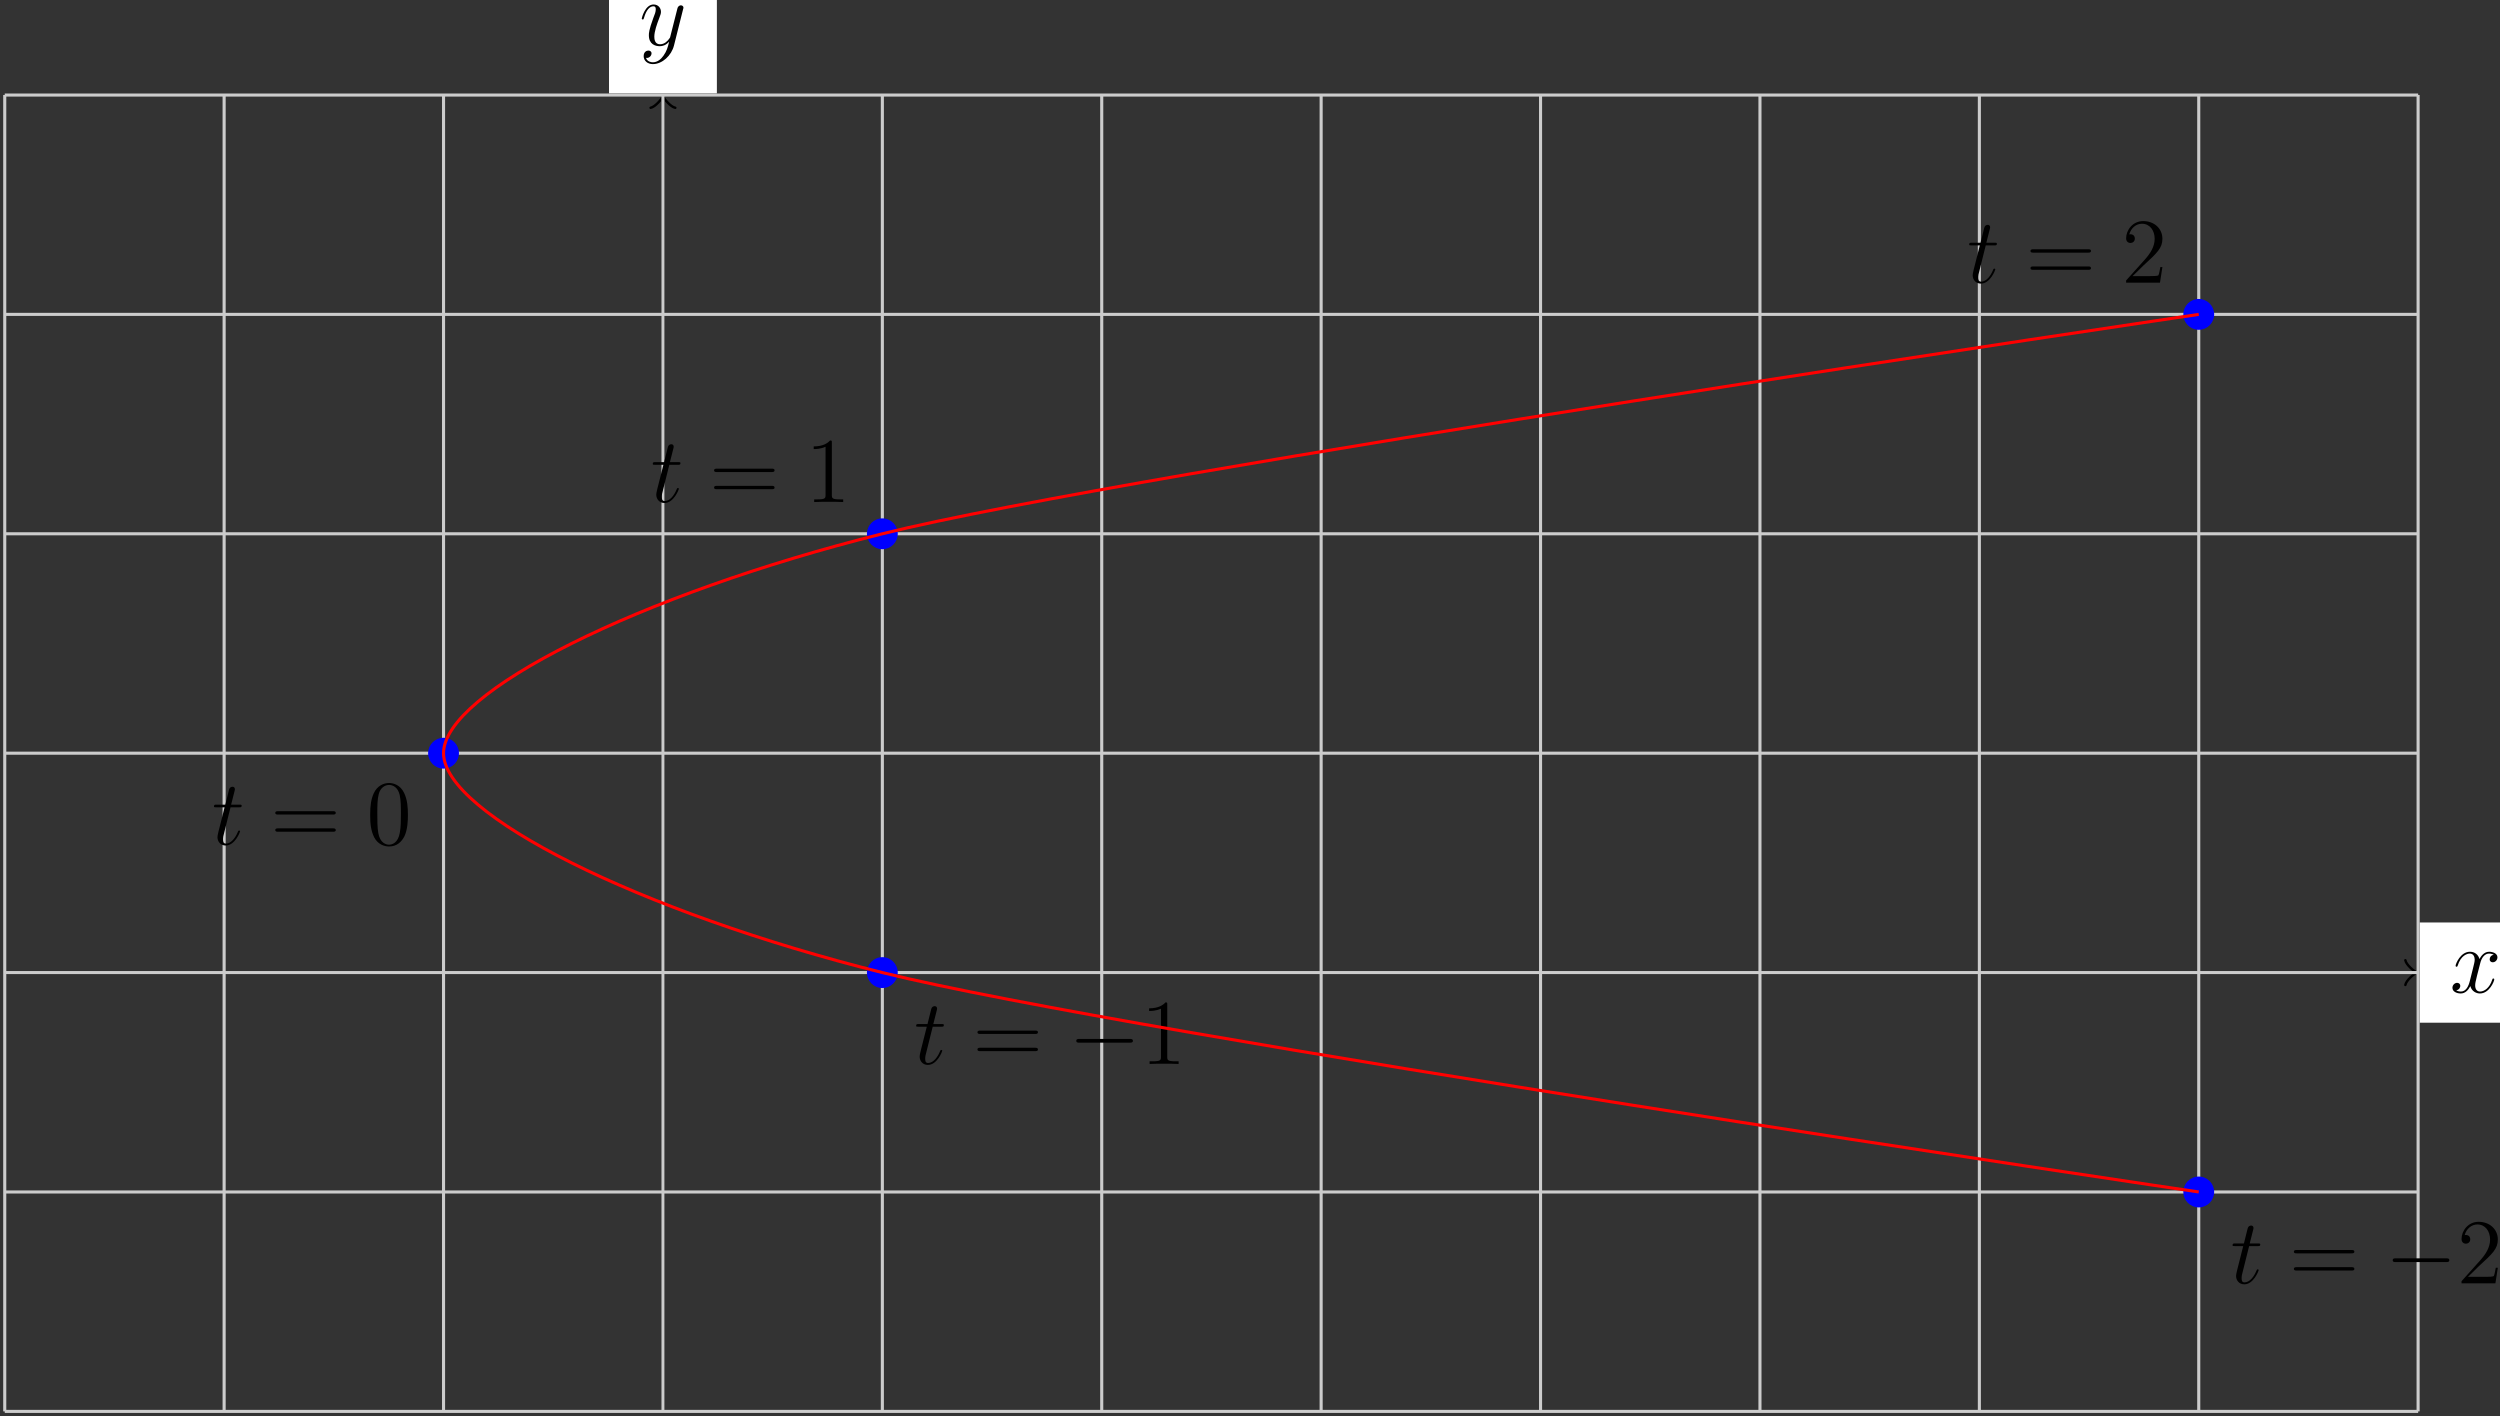 <?xml version="1.0" encoding="UTF-8"?>
<svg xmlns="http://www.w3.org/2000/svg" xmlns:xlink="http://www.w3.org/1999/xlink" width="323pt" height="183pt" viewBox="0 0 323 183" version="1.1">
<rect x="0" y="0" width="323" height="183" fill="#333333" stroke="none"/>
<defs>
<g>
<symbol overflow="visible" id="glyph0-0">
<path style="stroke:none;" d=""/>
</symbol>
<symbol overflow="visible" id="glyph0-1">
<path style="stroke:none;" d="M 5.672 -4.875 C 5.281 -4.812 5.141 -4.516 5.141 -4.297 C 5.141 -4 5.359 -3.906 5.531 -3.906 C 5.891 -3.906 6.141 -4.219 6.141 -4.547 C 6.141 -5.047 5.562 -5.266 5.062 -5.266 C 4.344 -5.266 3.938 -4.547 3.828 -4.328 C 3.547 -5.219 2.812 -5.266 2.594 -5.266 C 1.375 -5.266 0.734 -3.703 0.734 -3.438 C 0.734 -3.391 0.781 -3.328 0.859 -3.328 C 0.953 -3.328 0.984 -3.406 1 -3.453 C 1.406 -4.781 2.219 -5.031 2.562 -5.031 C 3.094 -5.031 3.203 -4.531 3.203 -4.25 C 3.203 -3.984 3.125 -3.703 2.984 -3.125 L 2.578 -1.5 C 2.406 -0.781 2.062 -0.125 1.422 -0.125 C 1.359 -0.125 1.062 -0.125 0.812 -0.281 C 1.25 -0.359 1.344 -0.719 1.344 -0.859 C 1.344 -1.094 1.156 -1.25 0.938 -1.25 C 0.641 -1.25 0.328 -0.984 0.328 -0.609 C 0.328 -0.109 0.891 0.125 1.406 0.125 C 1.984 0.125 2.391 -0.328 2.641 -0.828 C 2.828 -0.125 3.438 0.125 3.875 0.125 C 5.094 0.125 5.734 -1.453 5.734 -1.703 C 5.734 -1.766 5.688 -1.812 5.625 -1.812 C 5.516 -1.812 5.5 -1.75 5.469 -1.656 C 5.141 -0.609 4.453 -0.125 3.906 -0.125 C 3.484 -0.125 3.266 -0.438 3.266 -0.922 C 3.266 -1.188 3.312 -1.375 3.5 -2.156 L 3.922 -3.797 C 4.094 -4.5 4.5 -5.031 5.062 -5.031 C 5.078 -5.031 5.422 -5.031 5.672 -4.875 Z M 5.672 -4.875 "/>
</symbol>
<symbol overflow="visible" id="glyph0-2">
<path style="stroke:none;" d="M 3.141 1.344 C 2.828 1.797 2.359 2.203 1.766 2.203 C 1.625 2.203 1.047 2.172 0.875 1.625 C 0.906 1.641 0.969 1.641 0.984 1.641 C 1.344 1.641 1.594 1.328 1.594 1.047 C 1.594 0.781 1.359 0.688 1.188 0.688 C 0.984 0.688 0.578 0.828 0.578 1.406 C 0.578 2.016 1.094 2.438 1.766 2.438 C 2.969 2.438 4.172 1.344 4.5 0.016 L 5.672 -4.656 C 5.688 -4.703 5.719 -4.781 5.719 -4.859 C 5.719 -5.031 5.562 -5.156 5.391 -5.156 C 5.281 -5.156 5.031 -5.109 4.938 -4.75 L 4.047 -1.234 C 4 -1.016 4 -0.984 3.891 -0.859 C 3.656 -0.531 3.266 -0.125 2.688 -0.125 C 2.016 -0.125 1.953 -0.781 1.953 -1.094 C 1.953 -1.781 2.281 -2.703 2.609 -3.562 C 2.734 -3.906 2.812 -4.078 2.812 -4.312 C 2.812 -4.812 2.453 -5.266 1.859 -5.266 C 0.766 -5.266 0.328 -3.531 0.328 -3.438 C 0.328 -3.391 0.375 -3.328 0.453 -3.328 C 0.562 -3.328 0.578 -3.375 0.625 -3.547 C 0.906 -4.547 1.359 -5.031 1.828 -5.031 C 1.938 -5.031 2.141 -5.031 2.141 -4.641 C 2.141 -4.328 2.016 -3.984 1.828 -3.531 C 1.25 -1.953 1.25 -1.562 1.25 -1.281 C 1.25 -0.141 2.062 0.125 2.656 0.125 C 3 0.125 3.438 0.016 3.844 -0.438 L 3.859 -0.422 C 3.688 0.281 3.562 0.75 3.141 1.344 Z M 3.141 1.344 "/>
</symbol>
<symbol overflow="visible" id="glyph0-3">
<path style="stroke:none;" d="M 2.406 -4.812 L 3.5 -4.812 C 3.734 -4.812 3.844 -4.812 3.844 -5.016 C 3.844 -5.156 3.781 -5.156 3.531 -5.156 L 2.484 -5.156 L 2.922 -6.891 C 2.969 -7.062 2.969 -7.094 2.969 -7.172 C 2.969 -7.359 2.828 -7.469 2.672 -7.469 C 2.562 -7.469 2.297 -7.438 2.203 -7.047 L 1.734 -5.156 L 0.609 -5.156 C 0.375 -5.156 0.266 -5.156 0.266 -4.922 C 0.266 -4.812 0.344 -4.812 0.578 -4.812 L 1.641 -4.812 L 0.844 -1.656 C 0.75 -1.234 0.719 -1.109 0.719 -0.953 C 0.719 -0.391 1.109 0.125 1.781 0.125 C 2.984 0.125 3.641 -1.625 3.641 -1.703 C 3.641 -1.781 3.578 -1.812 3.516 -1.812 C 3.484 -1.812 3.438 -1.812 3.422 -1.766 C 3.406 -1.75 3.391 -1.75 3.312 -1.547 C 3.062 -0.953 2.516 -0.125 1.812 -0.125 C 1.453 -0.125 1.438 -0.422 1.438 -0.688 C 1.438 -0.688 1.438 -0.922 1.469 -1.062 Z M 2.406 -4.812 "/>
</symbol>
<symbol overflow="visible" id="glyph1-0">
<path style="stroke:none;" d=""/>
</symbol>
<symbol overflow="visible" id="glyph1-1">
<path style="stroke:none;" d="M 8.062 -3.875 C 8.234 -3.875 8.453 -3.875 8.453 -4.094 C 8.453 -4.312 8.25 -4.312 8.062 -4.312 L 1.031 -4.312 C 0.859 -4.312 0.641 -4.312 0.641 -4.094 C 0.641 -3.875 0.844 -3.875 1.031 -3.875 Z M 8.062 -1.656 C 8.234 -1.656 8.453 -1.656 8.453 -1.859 C 8.453 -2.094 8.25 -2.094 8.062 -2.094 L 1.031 -2.094 C 0.859 -2.094 0.641 -2.094 0.641 -1.875 C 0.641 -1.656 0.844 -1.656 1.031 -1.656 Z M 8.062 -1.656 "/>
</symbol>
<symbol overflow="visible" id="glyph1-2">
<path style="stroke:none;" d="M 5.266 -2.016 L 5 -2.016 C 4.953 -1.812 4.859 -1.141 4.75 -0.953 C 4.656 -0.844 3.984 -0.844 3.625 -0.844 L 1.406 -0.844 C 1.734 -1.125 2.469 -1.891 2.766 -2.172 C 4.594 -3.844 5.266 -4.469 5.266 -5.656 C 5.266 -7.031 4.172 -7.953 2.781 -7.953 C 1.406 -7.953 0.578 -6.766 0.578 -5.734 C 0.578 -5.125 1.109 -5.125 1.141 -5.125 C 1.406 -5.125 1.703 -5.312 1.703 -5.688 C 1.703 -6.031 1.484 -6.25 1.141 -6.25 C 1.047 -6.25 1.016 -6.25 0.984 -6.234 C 1.203 -7.047 1.859 -7.609 2.625 -7.609 C 3.641 -7.609 4.266 -6.75 4.266 -5.656 C 4.266 -4.641 3.688 -3.75 3 -2.984 L 0.578 -0.281 L 0.578 0 L 4.953 0 Z M 5.266 -2.016 "/>
</symbol>
<symbol overflow="visible" id="glyph1-3">
<path style="stroke:none;" d="M 3.438 -7.656 C 3.438 -7.938 3.438 -7.953 3.203 -7.953 C 2.922 -7.625 2.312 -7.188 1.094 -7.188 L 1.094 -6.844 C 1.359 -6.844 1.953 -6.844 2.625 -7.141 L 2.625 -0.922 C 2.625 -0.484 2.578 -0.344 1.531 -0.344 L 1.156 -0.344 L 1.156 0 C 1.484 -0.031 2.641 -0.031 3.031 -0.031 C 3.438 -0.031 4.578 -0.031 4.906 0 L 4.906 -0.344 L 4.531 -0.344 C 3.484 -0.344 3.438 -0.484 3.438 -0.922 Z M 3.438 -7.656 "/>
</symbol>
<symbol overflow="visible" id="glyph1-4">
<path style="stroke:none;" d="M 5.359 -3.828 C 5.359 -4.812 5.297 -5.781 4.859 -6.688 C 4.375 -7.688 3.516 -7.953 2.922 -7.953 C 2.234 -7.953 1.391 -7.609 0.938 -6.609 C 0.609 -5.859 0.484 -5.109 0.484 -3.828 C 0.484 -2.672 0.578 -1.797 1 -0.938 C 1.469 -0.031 2.297 0.25 2.922 0.25 C 3.953 0.25 4.547 -0.375 4.906 -1.062 C 5.328 -1.953 5.359 -3.125 5.359 -3.828 Z M 2.922 0.016 C 2.531 0.016 1.75 -0.203 1.531 -1.5 C 1.406 -2.219 1.406 -3.125 1.406 -3.969 C 1.406 -4.953 1.406 -5.828 1.594 -6.531 C 1.797 -7.344 2.406 -7.703 2.922 -7.703 C 3.375 -7.703 4.062 -7.438 4.297 -6.406 C 4.453 -5.719 4.453 -4.781 4.453 -3.969 C 4.453 -3.172 4.453 -2.266 4.312 -1.531 C 4.094 -0.219 3.328 0.016 2.922 0.016 Z M 2.922 0.016 "/>
</symbol>
<symbol overflow="visible" id="glyph2-0">
<path style="stroke:none;" d=""/>
</symbol>
<symbol overflow="visible" id="glyph2-1">
<path style="stroke:none;" d="M 7.875 -2.75 C 8.078 -2.75 8.297 -2.75 8.297 -2.984 C 8.297 -3.234 8.078 -3.234 7.875 -3.234 L 1.406 -3.234 C 1.203 -3.234 0.984 -3.234 0.984 -2.984 C 0.984 -2.75 1.203 -2.75 1.406 -2.75 Z M 7.875 -2.75 "/>
</symbol>
</g>
</defs>
<g id="surface1">
<path style="fill:none;stroke-width:0.399;stroke-linecap:butt;stroke-linejoin:miter;stroke:rgb(0%,0%,0%);stroke-opacity:1;stroke-miterlimit:10;" d="M -85.039 0.002 L 226.317 0.002 " transform="matrix(1,0,0,-1,85.652,125.658)"/>
<path style="fill:none;stroke-width:0.319;stroke-linecap:round;stroke-linejoin:round;stroke:rgb(0%,0%,0%);stroke-opacity:1;stroke-miterlimit:10;" d="M -1.195 1.595 C -1.097 0.998 0 0.099 0.297 0.002 C 0 -0.1 -1.097 -0.994 -1.195 -1.596 " transform="matrix(1,0,0,-1,311.968,125.658)"/>
<path style=" stroke:none;fill-rule:nonzero;fill:rgb(100%,100%,100%);fill-opacity:1;" d="M 312.625 132.133 L 327.082 132.133 L 327.082 119.184 L 312.625 119.184 Z M 312.625 132.133 "/>
<g style="fill:rgb(0%,0%,0%);fill-opacity:1;">
  <use xlink:href="#glyph0-1" x="316.527" y="128.232"/>
</g>
<path style="fill:none;stroke-width:0.399;stroke-linecap:butt;stroke-linejoin:miter;stroke:rgb(0%,0%,0%);stroke-opacity:1;stroke-miterlimit:10;" d="M 0 -56.694 L 0 112.928 " transform="matrix(1,0,0,-1,85.652,125.658)"/>
<path style="fill:none;stroke-width:0.319;stroke-linecap:round;stroke-linejoin:round;stroke:rgb(0%,0%,0%);stroke-opacity:1;stroke-miterlimit:10;" d="M -1.197 1.593 C -1.095 0.996 -0.001 0.101 0.299 -0 C -0.001 -0.098 -1.095 -0.996 -1.197 -1.594 " transform="matrix(0,-1,-1,0,85.652,12.729)"/>
<path style=" stroke:none;fill-rule:nonzero;fill:rgb(100%,100%,100%);fill-opacity:1;" d="M 78.684 12.07 L 92.621 12.07 L 92.621 -3.203 L 78.684 -3.203 Z M 78.684 12.07 "/>
<g style="fill:rgb(0%,0%,0%);fill-opacity:1;">
  <use xlink:href="#glyph0-2" x="82.584" y="5.845"/>
</g>
<path style="fill:none;stroke-width:0.399;stroke-linecap:butt;stroke-linejoin:miter;stroke:rgb(79.999%,79.999%,79.999%);stroke-opacity:1;stroke-miterlimit:10;" d="M -85.039 -56.694 L 226.774 -56.694 M -85.039 -28.346 L 226.774 -28.346 M -85.039 0.002 L 226.774 0.002 M -85.039 28.346 L 226.774 28.346 M -85.039 56.693 L 226.774 56.693 M -85.039 85.041 L 226.774 85.041 M -85.039 113.377 L 226.774 113.377 M -85.039 -56.694 L -85.039 113.388 M -56.695 -56.694 L -56.695 113.388 M -28.347 -56.694 L -28.347 113.388 M 0 -56.694 L 0 113.388 M 28.348 -56.694 L 28.348 113.388 M 56.692 -56.694 L 56.692 113.388 M 85.039 -56.694 L 85.039 113.388 M 113.387 -56.694 L 113.387 113.388 M 141.735 -56.694 L 141.735 113.388 M 170.082 -56.694 L 170.082 113.388 M 198.426 -56.694 L 198.426 113.388 M 226.766 -56.694 L 226.766 113.388 " transform="matrix(1,0,0,-1,85.652,125.658)"/>
<path style=" stroke:none;fill-rule:nonzero;fill:rgb(0%,0%,100%);fill-opacity:1;" d="M 286.07 154.004 C 286.07 152.906 285.18 152.012 284.078 152.012 C 282.98 152.012 282.086 152.906 282.086 154.004 C 282.086 155.105 282.98 155.996 284.078 155.996 C 285.18 155.996 286.07 155.105 286.07 154.004 Z M 286.07 154.004 "/>
<g style="fill:rgb(0%,0%,0%);fill-opacity:1;">
  <use xlink:href="#glyph0-3" x="288.181" y="165.81"/>
</g>
<g style="fill:rgb(0%,0%,0%);fill-opacity:1;">
  <use xlink:href="#glyph1-1" x="295.729" y="165.81"/>
</g>
<g style="fill:rgb(0%,0%,0%);fill-opacity:1;">
  <use xlink:href="#glyph2-1" x="308.154" y="165.81"/>
</g>
<g style="fill:rgb(0%,0%,0%);fill-opacity:1;">
  <use xlink:href="#glyph1-2" x="317.453" y="165.81"/>
</g>
<path style=" stroke:none;fill-rule:nonzero;fill:rgb(0%,0%,100%);fill-opacity:1;" d="M 115.992 125.656 C 115.992 124.559 115.098 123.664 114 123.664 C 112.898 123.664 112.008 124.559 112.008 125.656 C 112.008 126.758 112.898 127.652 114 127.652 C 115.098 127.652 115.992 126.758 115.992 125.656 Z M 115.992 125.656 "/>
<g style="fill:rgb(0%,0%,0%);fill-opacity:1;">
  <use xlink:href="#glyph0-3" x="118.1" y="137.463"/>
</g>
<g style="fill:rgb(0%,0%,0%);fill-opacity:1;">
  <use xlink:href="#glyph1-1" x="125.648" y="137.463"/>
</g>
<g style="fill:rgb(0%,0%,0%);fill-opacity:1;">
  <use xlink:href="#glyph2-1" x="138.073" y="137.463"/>
</g>
<g style="fill:rgb(0%,0%,0%);fill-opacity:1;">
  <use xlink:href="#glyph1-3" x="147.372" y="137.463"/>
</g>
<path style=" stroke:none;fill-rule:nonzero;fill:rgb(0%,0%,100%);fill-opacity:1;" d="M 59.297 97.312 C 59.297 96.211 58.406 95.32 57.305 95.32 C 56.203 95.32 55.312 96.211 55.312 97.312 C 55.312 98.41 56.203 99.305 57.305 99.305 C 58.406 99.305 59.297 98.41 59.297 97.312 Z M 59.297 97.312 "/>
<g style="fill:rgb(0%,0%,0%);fill-opacity:1;">
  <use xlink:href="#glyph0-3" x="27.378" y="109.117"/>
</g>
<g style="fill:rgb(0%,0%,0%);fill-opacity:1;">
  <use xlink:href="#glyph1-1" x="34.926" y="109.117"/>
</g>
<g style="fill:rgb(0%,0%,0%);fill-opacity:1;">
  <use xlink:href="#glyph1-4" x="47.343" y="109.117"/>
</g>
<path style=" stroke:none;fill-rule:nonzero;fill:rgb(0%,0%,100%);fill-opacity:1;" d="M 115.992 68.965 C 115.992 67.863 115.098 66.973 114 66.973 C 112.898 66.973 112.008 67.863 112.008 68.965 C 112.008 70.066 112.898 70.957 114 70.957 C 115.098 70.957 115.992 70.066 115.992 68.965 Z M 115.992 68.965 "/>
<g style="fill:rgb(0%,0%,0%);fill-opacity:1;">
  <use xlink:href="#glyph0-3" x="84.071" y="64.864"/>
</g>
<g style="fill:rgb(0%,0%,0%);fill-opacity:1;">
  <use xlink:href="#glyph1-1" x="91.619" y="64.864"/>
</g>
<g style="fill:rgb(0%,0%,0%);fill-opacity:1;">
  <use xlink:href="#glyph1-3" x="104.036" y="64.864"/>
</g>
<path style=" stroke:none;fill-rule:nonzero;fill:rgb(0%,0%,100%);fill-opacity:1;" d="M 286.07 40.617 C 286.07 39.516 285.18 38.625 284.078 38.625 C 282.98 38.625 282.086 39.516 282.086 40.617 C 282.086 41.719 282.98 42.609 284.078 42.609 C 285.18 42.609 286.07 41.719 286.07 40.617 Z M 286.07 40.617 "/>
<g style="fill:rgb(0%,0%,0%);fill-opacity:1;">
  <use xlink:href="#glyph0-3" x="254.152" y="36.517"/>
</g>
<g style="fill:rgb(0%,0%,0%);fill-opacity:1;">
  <use xlink:href="#glyph1-1" x="261.7" y="36.517"/>
</g>
<g style="fill:rgb(0%,0%,0%);fill-opacity:1;">
  <use xlink:href="#glyph1-2" x="274.117" y="36.517"/>
</g>
<path style="fill:none;stroke-width:0.399;stroke-linecap:butt;stroke-linejoin:miter;stroke:rgb(100%,0%,0%);stroke-opacity:1;stroke-miterlimit:10;" d="M 198.426 -28.346 C 198.426 -28.346 59.813 -7.865 28.348 0.002 C -3.117 7.865 -28.347 20.482 -28.347 28.346 C -28.347 36.213 -3.117 48.826 28.348 56.693 C 59.813 64.56 198.426 85.041 198.426 85.041 " transform="matrix(1,0,0,-1,85.652,125.658)"/>
</g>
</svg>
